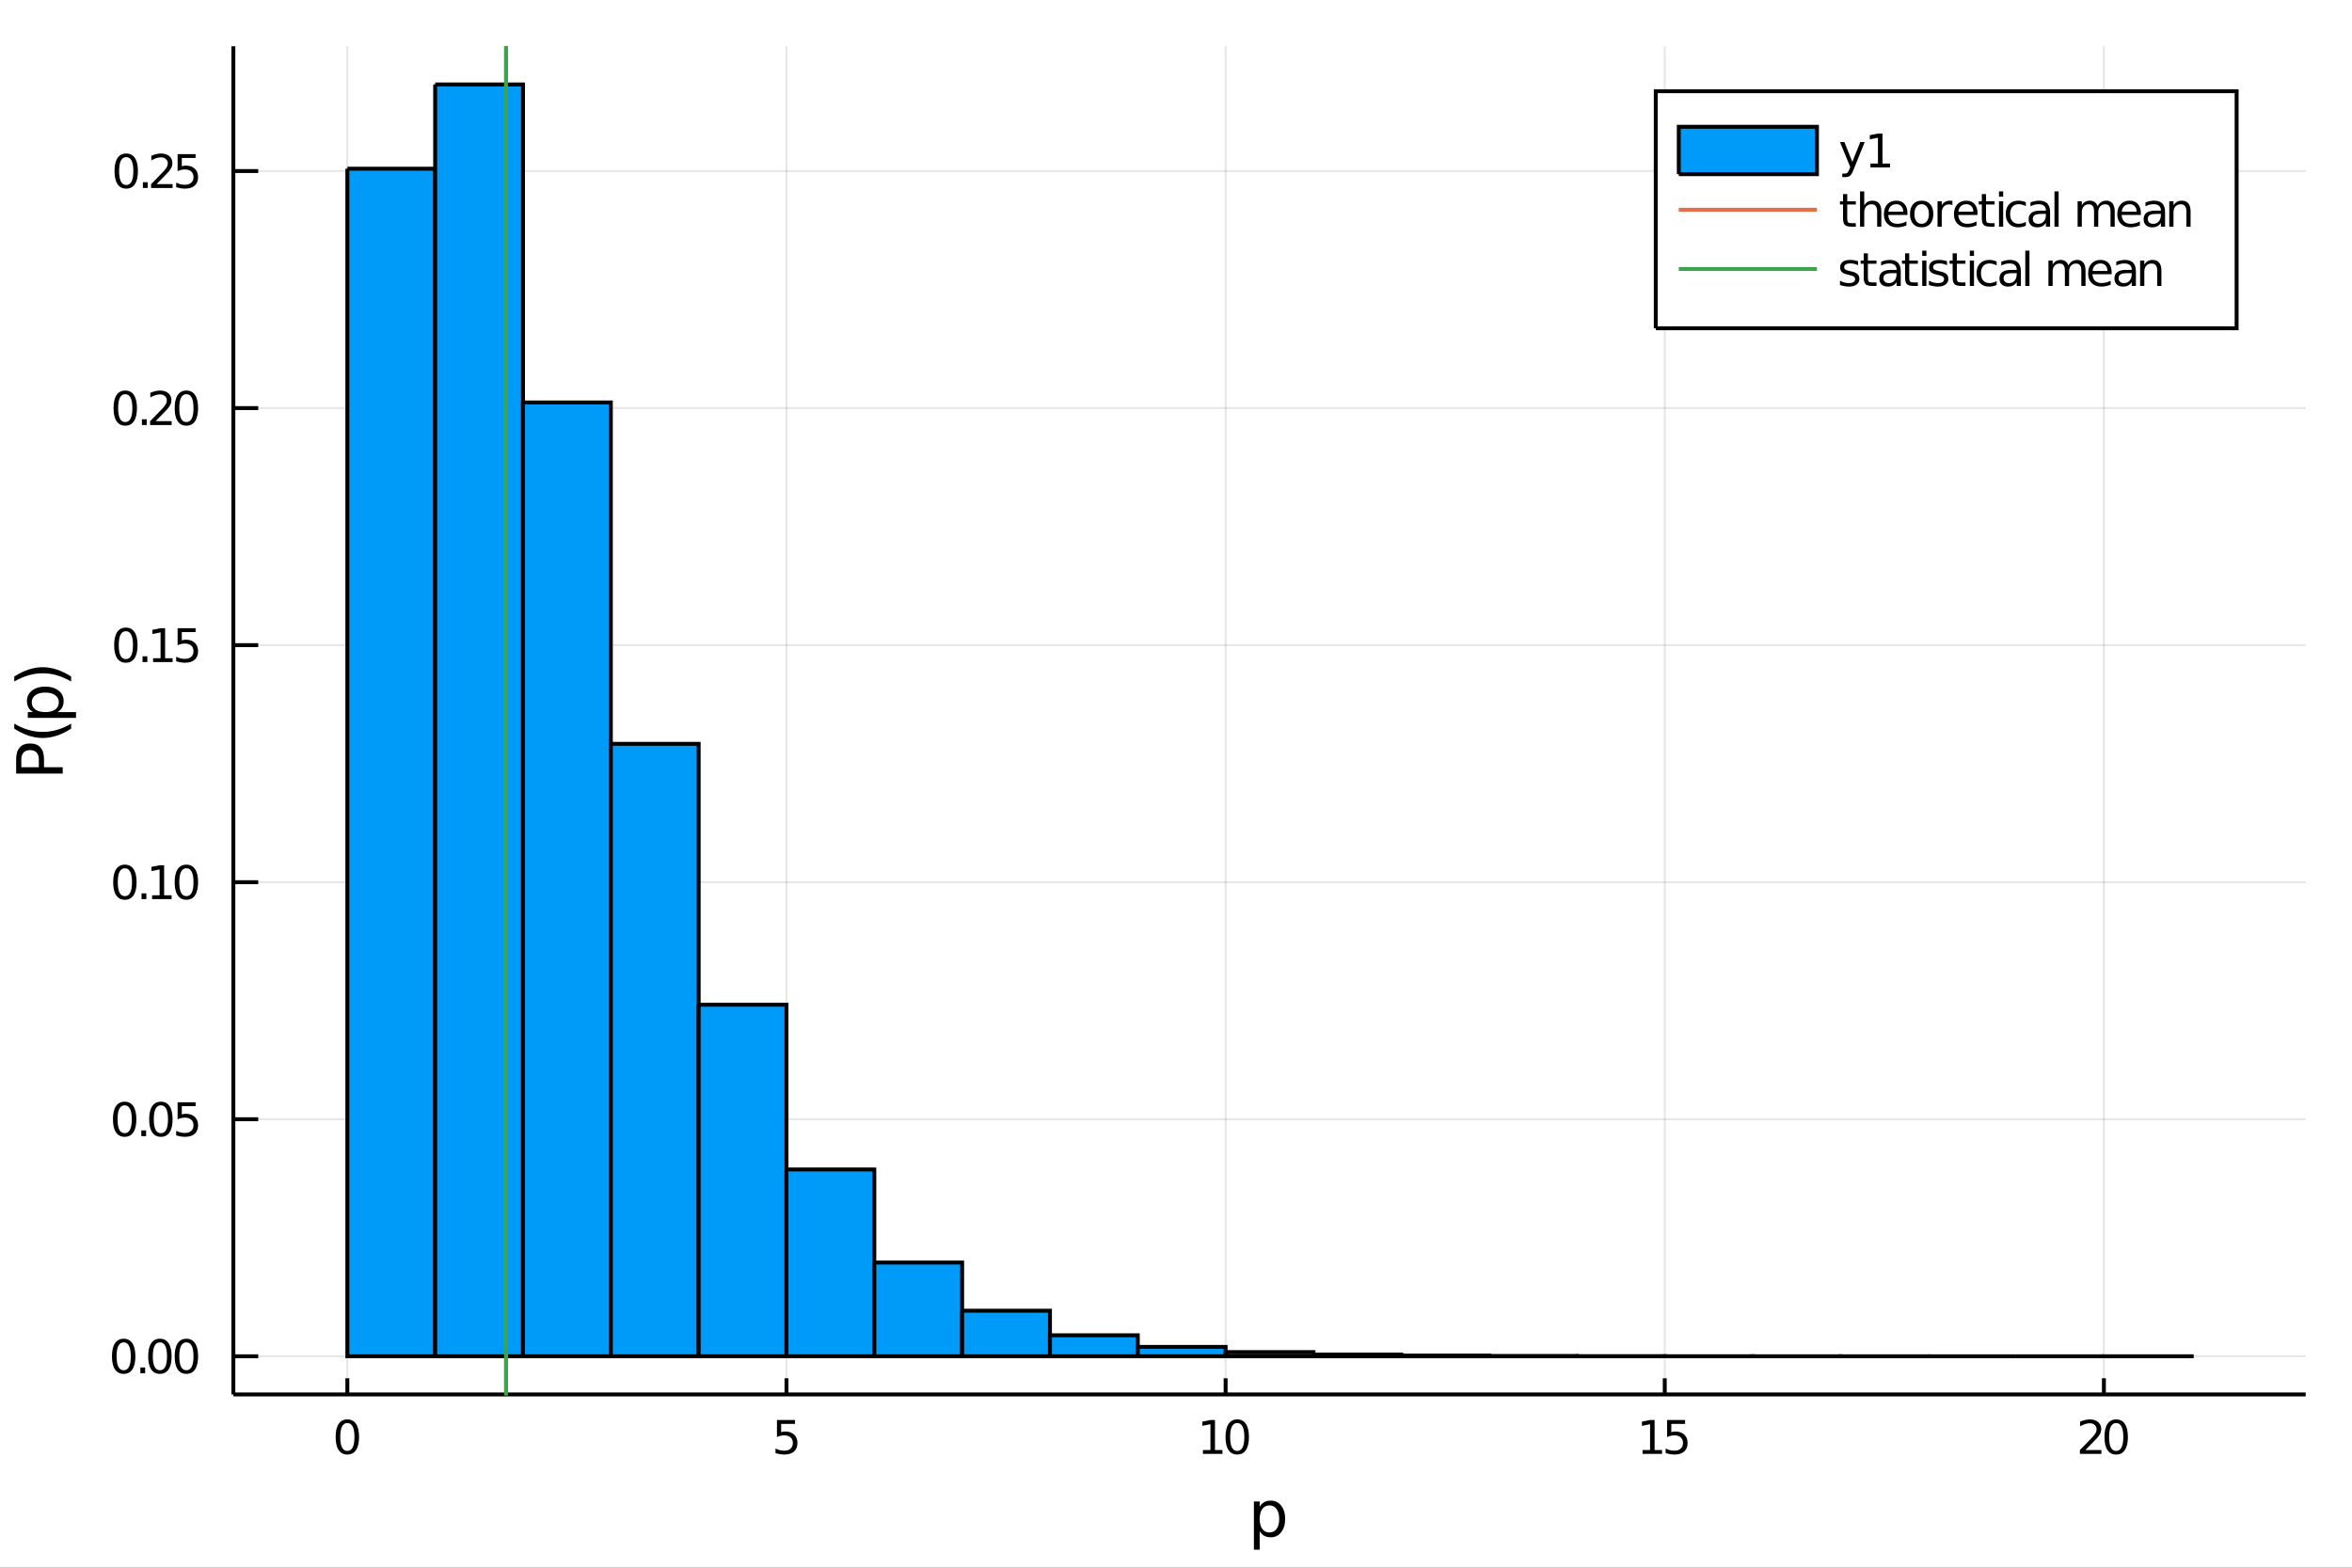 <?xml version="1.0" encoding="utf-8"?>
<svg xmlns="http://www.w3.org/2000/svg" xmlns:xlink="http://www.w3.org/1999/xlink" width="600" height="400" viewBox="0 0 2400 1600">
<rect x="0" y="0" width="2400" height="1600" fill="#333333" stroke="none"/>
<defs>
  <clipPath id="clip370">
    <rect x="0" y="0" width="2400" height="1600"/>
  </clipPath>
</defs>
<path clip-path="url(#clip370)" d="
M0 1600 L2400 1600 L2400 0 L0 0  Z
  " fill="#ffffff" fill-rule="evenodd" fill-opacity="1"/>
<defs>
  <clipPath id="clip371">
    <rect x="480" y="0" width="1681" height="1600"/>
  </clipPath>
</defs>
<path clip-path="url(#clip370)" d="
M238.13 1423.18 L2352.76 1423.18 L2352.76 47.244 L238.13 47.244  Z
  " fill="#ffffff" fill-rule="evenodd" fill-opacity="1"/>
<defs>
  <clipPath id="clip372">
    <rect x="238" y="47" width="2116" height="1377"/>
  </clipPath>
</defs>
<polyline clip-path="url(#clip372)" style="stroke:#000000; stroke-width:2; stroke-opacity:0.1; fill:none" points="
  354.438,1423.18 354.438,47.244 
  "/>
<polyline clip-path="url(#clip372)" style="stroke:#000000; stroke-width:2; stroke-opacity:0.1; fill:none" points="
  802.536,1423.18 802.536,47.244 
  "/>
<polyline clip-path="url(#clip372)" style="stroke:#000000; stroke-width:2; stroke-opacity:0.1; fill:none" points="
  1250.63,1423.18 1250.63,47.244 
  "/>
<polyline clip-path="url(#clip372)" style="stroke:#000000; stroke-width:2; stroke-opacity:0.1; fill:none" points="
  1698.73,1423.18 1698.73,47.244 
  "/>
<polyline clip-path="url(#clip372)" style="stroke:#000000; stroke-width:2; stroke-opacity:0.1; fill:none" points="
  2146.83,1423.18 2146.83,47.244 
  "/>
<polyline clip-path="url(#clip370)" style="stroke:#000000; stroke-width:4; stroke-opacity:1; fill:none" points="
  238.13,1423.18 2352.76,1423.18 
  "/>
<polyline clip-path="url(#clip370)" style="stroke:#000000; stroke-width:4; stroke-opacity:1; fill:none" points="
  354.438,1423.18 354.438,1406.67 
  "/>
<polyline clip-path="url(#clip370)" style="stroke:#000000; stroke-width:4; stroke-opacity:1; fill:none" points="
  802.536,1423.18 802.536,1406.67 
  "/>
<polyline clip-path="url(#clip370)" style="stroke:#000000; stroke-width:4; stroke-opacity:1; fill:none" points="
  1250.63,1423.18 1250.63,1406.67 
  "/>
<polyline clip-path="url(#clip370)" style="stroke:#000000; stroke-width:4; stroke-opacity:1; fill:none" points="
  1698.73,1423.18 1698.73,1406.67 
  "/>
<polyline clip-path="url(#clip370)" style="stroke:#000000; stroke-width:4; stroke-opacity:1; fill:none" points="
  2146.83,1423.18 2146.83,1406.67 
  "/>
<path clip-path="url(#clip370)" d="M 0 0 M354.438 1452.37 Q350.827 1452.37 348.998 1455.94 Q347.193 1459.48 347.193 1466.61 Q347.193 1473.71 348.998 1477.28 Q350.827 1480.82 354.438 1480.82 Q358.072 1480.82 359.878 1477.28 Q361.707 1473.71 361.707 1466.61 Q361.707 1459.48 359.878 1455.94 Q358.072 1452.37 354.438 1452.37 M354.438 1448.67 Q360.248 1448.67 363.304 1453.27 Q366.383 1457.86 366.383 1466.61 Q366.383 1475.33 363.304 1479.94 Q360.248 1484.52 354.438 1484.52 Q348.628 1484.52 345.549 1479.94 Q342.494 1475.33 342.494 1466.61 Q342.494 1457.86 345.549 1453.27 Q348.628 1448.67 354.438 1448.67 Z" fill="#000000" fill-rule="evenodd" fill-opacity="1" /><path clip-path="url(#clip370)" d="M 0 0 M792.814 1449.29 L811.17 1449.29 L811.17 1453.23 L797.096 1453.23 L797.096 1461.7 Q798.114 1461.35 799.133 1461.19 Q800.151 1461 801.17 1461 Q806.957 1461 810.337 1464.18 Q813.716 1467.35 813.716 1472.76 Q813.716 1478.34 810.244 1481.44 Q806.772 1484.52 800.452 1484.52 Q798.277 1484.52 796.008 1484.15 Q793.763 1483.78 791.355 1483.04 L791.355 1478.34 Q793.439 1479.48 795.661 1480.03 Q797.883 1480.59 800.36 1480.59 Q804.364 1480.59 806.702 1478.48 Q809.04 1476.38 809.04 1472.76 Q809.04 1469.15 806.702 1467.05 Q804.364 1464.94 800.36 1464.94 Q798.485 1464.94 796.61 1465.36 Q794.758 1465.77 792.814 1466.65 L792.814 1449.29 Z" fill="#000000" fill-rule="evenodd" fill-opacity="1" /><path clip-path="url(#clip370)" d="M 0 0 M1227.51 1479.92 L1235.15 1479.92 L1235.15 1453.55 L1226.84 1455.22 L1226.84 1450.96 L1235.1 1449.29 L1239.78 1449.29 L1239.78 1479.92 L1247.42 1479.92 L1247.42 1483.85 L1227.51 1483.85 L1227.51 1479.92 Z" fill="#000000" fill-rule="evenodd" fill-opacity="1" /><path clip-path="url(#clip370)" d="M 0 0 M1262.49 1452.37 Q1258.87 1452.37 1257.05 1455.94 Q1255.24 1459.48 1255.24 1466.61 Q1255.24 1473.71 1257.05 1477.28 Q1258.87 1480.82 1262.49 1480.82 Q1266.12 1480.82 1267.92 1477.28 Q1269.75 1473.71 1269.75 1466.61 Q1269.75 1459.48 1267.92 1455.94 Q1266.12 1452.37 1262.49 1452.37 M1262.49 1448.67 Q1268.3 1448.67 1271.35 1453.27 Q1274.43 1457.86 1274.43 1466.61 Q1274.43 1475.33 1271.35 1479.94 Q1268.3 1484.52 1262.49 1484.52 Q1256.67 1484.52 1253.6 1479.94 Q1250.54 1475.33 1250.54 1466.61 Q1250.54 1457.86 1253.6 1453.27 Q1256.67 1448.67 1262.49 1448.67 Z" fill="#000000" fill-rule="evenodd" fill-opacity="1" /><path clip-path="url(#clip370)" d="M 0 0 M1676.1 1479.92 L1683.74 1479.92 L1683.74 1453.55 L1675.43 1455.22 L1675.43 1450.96 L1683.7 1449.29 L1688.37 1449.29 L1688.37 1479.92 L1696.01 1479.92 L1696.01 1483.85 L1676.1 1483.85 L1676.1 1479.92 Z" fill="#000000" fill-rule="evenodd" fill-opacity="1" /><path clip-path="url(#clip370)" d="M 0 0 M1701.13 1449.29 L1719.48 1449.29 L1719.48 1453.23 L1705.41 1453.23 L1705.41 1461.7 Q1706.43 1461.35 1707.45 1461.19 Q1708.46 1461 1709.48 1461 Q1715.27 1461 1718.65 1464.18 Q1722.03 1467.35 1722.03 1472.76 Q1722.03 1478.34 1718.56 1481.44 Q1715.08 1484.52 1708.77 1484.52 Q1706.59 1484.52 1704.32 1484.15 Q1702.08 1483.78 1699.67 1483.04 L1699.67 1478.34 Q1701.75 1479.48 1703.97 1480.03 Q1706.2 1480.59 1708.67 1480.59 Q1712.68 1480.59 1715.02 1478.48 Q1717.35 1476.38 1717.35 1472.76 Q1717.35 1469.15 1715.02 1467.05 Q1712.68 1464.94 1708.67 1464.94 Q1706.8 1464.94 1704.92 1465.36 Q1703.07 1465.77 1701.13 1466.65 L1701.13 1449.29 Z" fill="#000000" fill-rule="evenodd" fill-opacity="1" /><path clip-path="url(#clip370)" d="M 0 0 M2127.97 1479.92 L2144.29 1479.92 L2144.29 1483.85 L2122.35 1483.85 L2122.35 1479.92 Q2125.01 1477.16 2129.59 1472.53 Q2134.2 1467.88 2135.38 1466.54 Q2137.63 1464.01 2138.51 1462.28 Q2139.41 1460.52 2139.41 1458.83 Q2139.41 1456.07 2137.46 1454.34 Q2135.54 1452.6 2132.44 1452.6 Q2130.24 1452.6 2127.79 1453.37 Q2125.36 1454.13 2122.58 1455.68 L2122.58 1450.96 Q2125.4 1449.82 2127.86 1449.25 Q2130.31 1448.67 2132.35 1448.67 Q2137.72 1448.67 2140.91 1451.35 Q2144.11 1454.04 2144.11 1458.53 Q2144.11 1460.66 2143.3 1462.58 Q2142.51 1464.48 2140.4 1467.07 Q2139.83 1467.74 2136.72 1470.96 Q2133.62 1474.15 2127.97 1479.92 Z" fill="#000000" fill-rule="evenodd" fill-opacity="1" /><path clip-path="url(#clip370)" d="M 0 0 M2159.36 1452.37 Q2155.75 1452.37 2153.92 1455.94 Q2152.12 1459.48 2152.12 1466.61 Q2152.12 1473.71 2153.92 1477.28 Q2155.75 1480.82 2159.36 1480.82 Q2163 1480.82 2164.8 1477.28 Q2166.63 1473.71 2166.63 1466.61 Q2166.63 1459.48 2164.8 1455.94 Q2163 1452.37 2159.36 1452.37 M2159.36 1448.67 Q2165.17 1448.67 2168.23 1453.27 Q2171.31 1457.86 2171.31 1466.61 Q2171.31 1475.33 2168.23 1479.94 Q2165.17 1484.52 2159.36 1484.52 Q2153.55 1484.52 2150.47 1479.94 Q2147.42 1475.33 2147.42 1466.61 Q2147.42 1457.86 2150.47 1453.27 Q2153.55 1448.67 2159.36 1448.67 Z" fill="#000000" fill-rule="evenodd" fill-opacity="1" /><path clip-path="url(#clip370)" d="M 0 0 M1285.39 1562.7 L1285.39 1581.6 L1279.5 1581.6 L1279.5 1532.4 L1285.39 1532.4 L1285.39 1537.81 Q1287.23 1534.62 1290.03 1533.1 Q1292.86 1531.54 1296.78 1531.54 Q1303.27 1531.54 1307.32 1536.69 Q1311.39 1541.85 1311.39 1550.25 Q1311.39 1558.65 1307.32 1563.81 Q1303.27 1568.97 1296.78 1568.97 Q1292.86 1568.97 1290.03 1567.44 Q1287.23 1565.88 1285.39 1562.7 M1305.31 1550.25 Q1305.31 1543.79 1302.64 1540.13 Q1299.99 1536.44 1295.35 1536.44 Q1290.7 1536.44 1288.03 1540.13 Q1285.39 1543.79 1285.39 1550.25 Q1285.39 1556.71 1288.03 1560.4 Q1290.7 1564.07 1295.35 1564.07 Q1299.99 1564.07 1302.64 1560.4 Q1305.31 1556.71 1305.31 1550.25 Z" fill="#000000" fill-rule="evenodd" fill-opacity="1" /><polyline clip-path="url(#clip372)" style="stroke:#000000; stroke-width:2; stroke-opacity:0.1; fill:none" points="
  238.13,1384.24 2352.76,1384.24 
  "/>
<polyline clip-path="url(#clip372)" style="stroke:#000000; stroke-width:2; stroke-opacity:0.1; fill:none" points="
  238.13,1142.3 2352.76,1142.3 
  "/>
<polyline clip-path="url(#clip372)" style="stroke:#000000; stroke-width:2; stroke-opacity:0.1; fill:none" points="
  238.13,900.371 2352.76,900.371 
  "/>
<polyline clip-path="url(#clip372)" style="stroke:#000000; stroke-width:2; stroke-opacity:0.1; fill:none" points="
  238.13,658.437 2352.76,658.437 
  "/>
<polyline clip-path="url(#clip372)" style="stroke:#000000; stroke-width:2; stroke-opacity:0.1; fill:none" points="
  238.13,416.503 2352.76,416.503 
  "/>
<polyline clip-path="url(#clip372)" style="stroke:#000000; stroke-width:2; stroke-opacity:0.1; fill:none" points="
  238.13,174.569 2352.76,174.569 
  "/>
<polyline clip-path="url(#clip370)" style="stroke:#000000; stroke-width:4; stroke-opacity:1; fill:none" points="
  238.13,1423.18 238.13,47.244 
  "/>
<polyline clip-path="url(#clip370)" style="stroke:#000000; stroke-width:4; stroke-opacity:1; fill:none" points="
  238.13,1384.24 263.506,1384.24 
  "/>
<polyline clip-path="url(#clip370)" style="stroke:#000000; stroke-width:4; stroke-opacity:1; fill:none" points="
  238.13,1142.3 263.506,1142.3 
  "/>
<polyline clip-path="url(#clip370)" style="stroke:#000000; stroke-width:4; stroke-opacity:1; fill:none" points="
  238.13,900.371 263.506,900.371 
  "/>
<polyline clip-path="url(#clip370)" style="stroke:#000000; stroke-width:4; stroke-opacity:1; fill:none" points="
  238.13,658.437 263.506,658.437 
  "/>
<polyline clip-path="url(#clip370)" style="stroke:#000000; stroke-width:4; stroke-opacity:1; fill:none" points="
  238.13,416.503 263.506,416.503 
  "/>
<polyline clip-path="url(#clip370)" style="stroke:#000000; stroke-width:4; stroke-opacity:1; fill:none" points="
  238.13,174.569 263.506,174.569 
  "/>
<path clip-path="url(#clip370)" d="M 0 0 M126.205 1370.04 Q122.593 1370.04 120.765 1373.6 Q118.959 1377.14 118.959 1384.27 Q118.959 1391.38 120.765 1394.94 Q122.593 1398.49 126.205 1398.49 Q129.839 1398.49 131.644 1394.94 Q133.473 1391.38 133.473 1384.27 Q133.473 1377.14 131.644 1373.6 Q129.839 1370.04 126.205 1370.04 M126.205 1366.33 Q132.015 1366.33 135.07 1370.94 Q138.149 1375.52 138.149 1384.27 Q138.149 1393 135.07 1397.61 Q132.015 1402.19 126.205 1402.19 Q120.394 1402.19 117.316 1397.61 Q114.26 1393 114.26 1384.27 Q114.26 1375.52 117.316 1370.94 Q120.394 1366.33 126.205 1366.33 Z" fill="#000000" fill-rule="evenodd" fill-opacity="1" /><path clip-path="url(#clip370)" d="M 0 0 M143.218 1395.64 L148.103 1395.64 L148.103 1401.52 L143.218 1401.52 L143.218 1395.64 Z" fill="#000000" fill-rule="evenodd" fill-opacity="1" /><path clip-path="url(#clip370)" d="M 0 0 M163.172 1370.04 Q159.561 1370.04 157.732 1373.6 Q155.927 1377.14 155.927 1384.27 Q155.927 1391.38 157.732 1394.94 Q159.561 1398.49 163.172 1398.49 Q166.806 1398.49 168.612 1394.94 Q170.44 1391.38 170.44 1384.27 Q170.44 1377.14 168.612 1373.6 Q166.806 1370.04 163.172 1370.04 M163.172 1366.33 Q168.982 1366.33 172.038 1370.94 Q175.116 1375.52 175.116 1384.27 Q175.116 1393 172.038 1397.61 Q168.982 1402.19 163.172 1402.19 Q157.362 1402.19 154.283 1397.61 Q151.228 1393 151.228 1384.27 Q151.228 1375.52 154.283 1370.94 Q157.362 1366.33 163.172 1366.33 Z" fill="#000000" fill-rule="evenodd" fill-opacity="1" /><path clip-path="url(#clip370)" d="M 0 0 M190.186 1370.04 Q186.575 1370.04 184.746 1373.6 Q182.94 1377.14 182.94 1384.27 Q182.94 1391.38 184.746 1394.94 Q186.575 1398.49 190.186 1398.49 Q193.82 1398.49 195.625 1394.94 Q197.454 1391.38 197.454 1384.27 Q197.454 1377.14 195.625 1373.6 Q193.82 1370.04 190.186 1370.04 M190.186 1366.33 Q195.996 1366.33 199.051 1370.94 Q202.13 1375.52 202.13 1384.27 Q202.13 1393 199.051 1397.61 Q195.996 1402.19 190.186 1402.19 Q184.376 1402.19 181.297 1397.61 Q178.241 1393 178.241 1384.27 Q178.241 1375.52 181.297 1370.94 Q184.376 1366.33 190.186 1366.33 Z" fill="#000000" fill-rule="evenodd" fill-opacity="1" /><path clip-path="url(#clip370)" d="M 0 0 M127.2 1128.1 Q123.589 1128.1 121.76 1131.67 Q119.955 1135.21 119.955 1142.34 Q119.955 1149.45 121.76 1153.01 Q123.589 1156.55 127.2 1156.55 Q130.834 1156.55 132.64 1153.01 Q134.468 1149.45 134.468 1142.34 Q134.468 1135.21 132.64 1131.67 Q130.834 1128.1 127.2 1128.1 M127.2 1124.4 Q133.01 1124.4 136.066 1129.01 Q139.144 1133.59 139.144 1142.34 Q139.144 1151.07 136.066 1155.67 Q133.01 1160.26 127.2 1160.26 Q121.39 1160.26 118.311 1155.67 Q115.256 1151.07 115.256 1142.34 Q115.256 1133.59 118.311 1129.01 Q121.39 1124.4 127.2 1124.4 Z" fill="#000000" fill-rule="evenodd" fill-opacity="1" /><path clip-path="url(#clip370)" d="M 0 0 M144.214 1153.7 L149.098 1153.7 L149.098 1159.58 L144.214 1159.58 L144.214 1153.7 Z" fill="#000000" fill-rule="evenodd" fill-opacity="1" /><path clip-path="url(#clip370)" d="M 0 0 M164.167 1128.1 Q160.556 1128.1 158.728 1131.67 Q156.922 1135.21 156.922 1142.34 Q156.922 1149.45 158.728 1153.01 Q160.556 1156.55 164.167 1156.55 Q167.802 1156.55 169.607 1153.01 Q171.436 1149.45 171.436 1142.34 Q171.436 1135.21 169.607 1131.67 Q167.802 1128.1 164.167 1128.1 M164.167 1124.4 Q169.977 1124.4 173.033 1129.01 Q176.112 1133.59 176.112 1142.34 Q176.112 1151.07 173.033 1155.67 Q169.977 1160.26 164.167 1160.26 Q158.357 1160.26 155.278 1155.67 Q152.223 1151.07 152.223 1142.34 Q152.223 1133.59 155.278 1129.01 Q158.357 1124.4 164.167 1124.4 Z" fill="#000000" fill-rule="evenodd" fill-opacity="1" /><path clip-path="url(#clip370)" d="M 0 0 M181.227 1125.02 L199.584 1125.02 L199.584 1128.96 L185.51 1128.96 L185.51 1137.43 Q186.528 1137.08 187.547 1136.92 Q188.565 1136.74 189.584 1136.74 Q195.371 1136.74 198.75 1139.91 Q202.13 1143.08 202.13 1148.5 Q202.13 1154.08 198.658 1157.18 Q195.186 1160.26 188.866 1160.26 Q186.69 1160.26 184.422 1159.89 Q182.176 1159.51 179.769 1158.77 L179.769 1154.08 Q181.852 1155.21 184.075 1155.76 Q186.297 1156.32 188.774 1156.32 Q192.778 1156.32 195.116 1154.21 Q197.454 1152.11 197.454 1148.5 Q197.454 1144.89 195.116 1142.78 Q192.778 1140.67 188.774 1140.67 Q186.899 1140.67 185.024 1141.09 Q183.172 1141.51 181.227 1142.39 L181.227 1125.02 Z" fill="#000000" fill-rule="evenodd" fill-opacity="1" /><path clip-path="url(#clip370)" d="M 0 0 M127.431 886.169 Q123.82 886.169 121.992 889.734 Q120.186 893.276 120.186 900.405 Q120.186 907.512 121.992 911.077 Q123.82 914.618 127.431 914.618 Q131.066 914.618 132.871 911.077 Q134.7 907.512 134.7 900.405 Q134.7 893.276 132.871 889.734 Q131.066 886.169 127.431 886.169 M127.431 882.466 Q133.242 882.466 136.297 887.072 Q139.376 891.655 139.376 900.405 Q139.376 909.132 136.297 913.739 Q133.242 918.322 127.431 918.322 Q121.621 918.322 118.543 913.739 Q115.487 909.132 115.487 900.405 Q115.487 891.655 118.543 887.072 Q121.621 882.466 127.431 882.466 Z" fill="#000000" fill-rule="evenodd" fill-opacity="1" /><path clip-path="url(#clip370)" d="M 0 0 M144.445 911.771 L149.329 911.771 L149.329 917.651 L144.445 917.651 L144.445 911.771 Z" fill="#000000" fill-rule="evenodd" fill-opacity="1" /><path clip-path="url(#clip370)" d="M 0 0 M155.209 913.715 L162.848 913.715 L162.848 887.35 L154.538 889.016 L154.538 884.757 L162.802 883.091 L167.477 883.091 L167.477 913.715 L175.116 913.715 L175.116 917.651 L155.209 917.651 L155.209 913.715 Z" fill="#000000" fill-rule="evenodd" fill-opacity="1" /><path clip-path="url(#clip370)" d="M 0 0 M190.186 886.169 Q186.575 886.169 184.746 889.734 Q182.94 893.276 182.94 900.405 Q182.94 907.512 184.746 911.077 Q186.575 914.618 190.186 914.618 Q193.82 914.618 195.625 911.077 Q197.454 907.512 197.454 900.405 Q197.454 893.276 195.625 889.734 Q193.82 886.169 190.186 886.169 M190.186 882.466 Q195.996 882.466 199.051 887.072 Q202.13 891.655 202.13 900.405 Q202.13 909.132 199.051 913.739 Q195.996 918.322 190.186 918.322 Q184.376 918.322 181.297 913.739 Q178.241 909.132 178.241 900.405 Q178.241 891.655 181.297 887.072 Q184.376 882.466 190.186 882.466 Z" fill="#000000" fill-rule="evenodd" fill-opacity="1" /><path clip-path="url(#clip370)" d="M 0 0 M128.427 644.235 Q124.816 644.235 122.987 647.8 Q121.181 651.342 121.181 658.471 Q121.181 665.578 122.987 669.143 Q124.816 672.684 128.427 672.684 Q132.061 672.684 133.867 669.143 Q135.695 665.578 135.695 658.471 Q135.695 651.342 133.867 647.8 Q132.061 644.235 128.427 644.235 M128.427 640.532 Q134.237 640.532 137.292 645.138 Q140.371 649.722 140.371 658.471 Q140.371 667.198 137.292 671.805 Q134.237 676.388 128.427 676.388 Q122.617 676.388 119.538 671.805 Q116.482 667.198 116.482 658.471 Q116.482 649.722 119.538 645.138 Q122.617 640.532 128.427 640.532 Z" fill="#000000" fill-rule="evenodd" fill-opacity="1" /><path clip-path="url(#clip370)" d="M 0 0 M145.441 669.837 L150.325 669.837 L150.325 675.717 L145.441 675.717 L145.441 669.837 Z" fill="#000000" fill-rule="evenodd" fill-opacity="1" /><path clip-path="url(#clip370)" d="M 0 0 M156.204 671.782 L163.843 671.782 L163.843 645.416 L155.533 647.083 L155.533 642.823 L163.797 641.157 L168.473 641.157 L168.473 671.782 L176.112 671.782 L176.112 675.717 L156.204 675.717 L156.204 671.782 Z" fill="#000000" fill-rule="evenodd" fill-opacity="1" /><path clip-path="url(#clip370)" d="M 0 0 M181.227 641.157 L199.584 641.157 L199.584 645.092 L185.51 645.092 L185.51 653.564 Q186.528 653.217 187.547 653.055 Q188.565 652.87 189.584 652.87 Q195.371 652.87 198.75 656.041 Q202.13 659.212 202.13 664.629 Q202.13 670.208 198.658 673.309 Q195.186 676.388 188.866 676.388 Q186.69 676.388 184.422 676.018 Q182.176 675.647 179.769 674.907 L179.769 670.208 Q181.852 671.342 184.075 671.897 Q186.297 672.453 188.774 672.453 Q192.778 672.453 195.116 670.346 Q197.454 668.24 197.454 664.629 Q197.454 661.018 195.116 658.911 Q192.778 656.805 188.774 656.805 Q186.899 656.805 185.024 657.221 Q183.172 657.638 181.227 658.518 L181.227 641.157 Z" fill="#000000" fill-rule="evenodd" fill-opacity="1" /><path clip-path="url(#clip370)" d="M 0 0 M127.802 402.302 Q124.191 402.302 122.362 405.866 Q120.556 409.408 120.556 416.538 Q120.556 423.644 122.362 427.209 Q124.191 430.751 127.802 430.751 Q131.436 430.751 133.242 427.209 Q135.07 423.644 135.07 416.538 Q135.07 409.408 133.242 405.866 Q131.436 402.302 127.802 402.302 M127.802 398.598 Q133.612 398.598 136.667 403.204 Q139.746 407.788 139.746 416.538 Q139.746 425.264 136.667 429.871 Q133.612 434.454 127.802 434.454 Q121.992 434.454 118.913 429.871 Q115.857 425.264 115.857 416.538 Q115.857 407.788 118.913 403.204 Q121.992 398.598 127.802 398.598 Z" fill="#000000" fill-rule="evenodd" fill-opacity="1" /><path clip-path="url(#clip370)" d="M 0 0 M144.816 427.903 L149.7 427.903 L149.7 433.783 L144.816 433.783 L144.816 427.903 Z" fill="#000000" fill-rule="evenodd" fill-opacity="1" /><path clip-path="url(#clip370)" d="M 0 0 M158.797 429.848 L175.116 429.848 L175.116 433.783 L153.172 433.783 L153.172 429.848 Q155.834 427.093 160.417 422.464 Q165.024 417.811 166.204 416.468 Q168.45 413.945 169.329 412.209 Q170.232 410.45 170.232 408.76 Q170.232 406.005 168.288 404.269 Q166.366 402.533 163.265 402.533 Q161.065 402.533 158.612 403.297 Q156.181 404.061 153.403 405.612 L153.403 400.89 Q156.228 399.755 158.681 399.177 Q161.135 398.598 163.172 398.598 Q168.542 398.598 171.737 401.283 Q174.931 403.968 174.931 408.459 Q174.931 410.589 174.121 412.51 Q173.334 414.408 171.227 417.001 Q170.649 417.672 167.547 420.889 Q164.445 424.084 158.797 429.848 Z" fill="#000000" fill-rule="evenodd" fill-opacity="1" /><path clip-path="url(#clip370)" d="M 0 0 M190.186 402.302 Q186.575 402.302 184.746 405.866 Q182.94 409.408 182.94 416.538 Q182.94 423.644 184.746 427.209 Q186.575 430.751 190.186 430.751 Q193.82 430.751 195.625 427.209 Q197.454 423.644 197.454 416.538 Q197.454 409.408 195.625 405.866 Q193.82 402.302 190.186 402.302 M190.186 398.598 Q195.996 398.598 199.051 403.204 Q202.13 407.788 202.13 416.538 Q202.13 425.264 199.051 429.871 Q195.996 434.454 190.186 434.454 Q184.376 434.454 181.297 429.871 Q178.241 425.264 178.241 416.538 Q178.241 407.788 181.297 403.204 Q184.376 398.598 190.186 398.598 Z" fill="#000000" fill-rule="evenodd" fill-opacity="1" /><path clip-path="url(#clip370)" d="M 0 0 M128.797 160.368 Q125.186 160.368 123.357 163.933 Q121.552 167.474 121.552 174.604 Q121.552 181.71 123.357 185.275 Q125.186 188.817 128.797 188.817 Q132.431 188.817 134.237 185.275 Q136.066 181.71 136.066 174.604 Q136.066 167.474 134.237 163.933 Q132.431 160.368 128.797 160.368 M128.797 156.664 Q134.607 156.664 137.663 161.271 Q140.741 165.854 140.741 174.604 Q140.741 183.331 137.663 187.937 Q134.607 192.52 128.797 192.52 Q122.987 192.52 119.908 187.937 Q116.853 183.331 116.853 174.604 Q116.853 165.854 119.908 161.271 Q122.987 156.664 128.797 156.664 Z" fill="#000000" fill-rule="evenodd" fill-opacity="1" /><path clip-path="url(#clip370)" d="M 0 0 M145.811 185.969 L150.695 185.969 L150.695 191.849 L145.811 191.849 L145.811 185.969 Z" fill="#000000" fill-rule="evenodd" fill-opacity="1" /><path clip-path="url(#clip370)" d="M 0 0 M159.792 187.914 L176.112 187.914 L176.112 191.849 L154.167 191.849 L154.167 187.914 Q156.829 185.159 161.413 180.53 Q166.019 175.877 167.2 174.534 Q169.445 172.011 170.325 170.275 Q171.227 168.516 171.227 166.826 Q171.227 164.071 169.283 162.335 Q167.362 160.599 164.26 160.599 Q162.061 160.599 159.607 161.363 Q157.177 162.127 154.399 163.678 L154.399 158.956 Q157.223 157.821 159.677 157.243 Q162.13 156.664 164.167 156.664 Q169.538 156.664 172.732 159.349 Q175.926 162.034 175.926 166.525 Q175.926 168.655 175.116 170.576 Q174.329 172.474 172.223 175.067 Q171.644 175.738 168.542 178.956 Q165.44 182.15 159.792 187.914 Z" fill="#000000" fill-rule="evenodd" fill-opacity="1" /><path clip-path="url(#clip370)" d="M 0 0 M181.227 157.289 L199.584 157.289 L199.584 161.224 L185.51 161.224 L185.51 169.696 Q186.528 169.349 187.547 169.187 Q188.565 169.002 189.584 169.002 Q195.371 169.002 198.75 172.173 Q202.13 175.345 202.13 180.761 Q202.13 186.34 198.658 189.442 Q195.186 192.52 188.866 192.52 Q186.69 192.52 184.422 192.15 Q182.176 191.78 179.769 191.039 L179.769 186.34 Q181.852 187.474 184.075 188.03 Q186.297 188.585 188.774 188.585 Q192.778 188.585 195.116 186.479 Q197.454 184.372 197.454 180.761 Q197.454 177.15 195.116 175.044 Q192.778 172.937 188.774 172.937 Q186.899 172.937 185.024 173.354 Q183.172 173.77 181.227 174.65 L181.227 157.289 Z" fill="#000000" fill-rule="evenodd" fill-opacity="1" /><path clip-path="url(#clip370)" d="M 0 0 M21.768 783.05 L39.623 783.05 L39.623 774.966 Q39.623 770.478 37.3 768.027 Q34.977 765.576 30.68 765.576 Q26.415 765.576 24.091 768.027 Q21.768 770.478 21.768 774.966 L21.768 783.05 M16.484 789.48 L16.484 774.966 Q16.484 766.977 20.113 762.903 Q23.709 758.797 30.68 758.797 Q37.714 758.797 41.31 762.903 Q44.907 766.977 44.907 774.966 L44.907 783.05 L64.004 783.05 L64.004 789.48 L16.484 789.48 Z" fill="#000000" fill-rule="evenodd" fill-opacity="1" /><path clip-path="url(#clip370)" d="M 0 0 M14.543 738.586 Q21.863 742.851 29.025 744.92 Q36.186 746.989 43.538 746.989 Q50.891 746.989 58.116 744.92 Q65.309 742.819 72.598 738.586 L72.598 743.678 Q65.118 748.453 57.893 750.84 Q50.668 753.195 43.538 753.195 Q36.441 753.195 29.247 750.84 Q22.054 748.484 14.543 743.678 L14.543 738.586 Z" fill="#000000" fill-rule="evenodd" fill-opacity="1" /><path clip-path="url(#clip370)" d="M 0 0 M58.657 726.777 L77.563 726.777 L77.563 732.666 L28.356 732.666 L28.356 726.777 L33.767 726.777 Q30.584 724.931 29.056 722.13 Q27.497 719.298 27.497 715.383 Q27.497 708.89 32.653 704.848 Q37.809 700.773 46.212 700.773 Q54.615 700.773 59.771 704.848 Q64.927 708.89 64.927 715.383 Q64.927 719.298 63.399 722.13 Q61.84 724.931 58.657 726.777 M46.212 706.853 Q39.751 706.853 36.09 709.526 Q32.398 712.168 32.398 716.815 Q32.398 721.462 36.09 724.136 Q39.751 726.777 46.212 726.777 Q52.673 726.777 56.365 724.136 Q60.026 721.462 60.026 716.815 Q60.026 712.168 56.365 709.526 Q52.673 706.853 46.212 706.853 Z" fill="#000000" fill-rule="evenodd" fill-opacity="1" /><path clip-path="url(#clip370)" d="M 0 0 M14.543 695.554 L14.543 690.461 Q22.054 685.687 29.247 683.331 Q36.441 680.944 43.538 680.944 Q50.668 680.944 57.893 683.331 Q65.118 685.687 72.598 690.461 L72.598 695.554 Q65.309 691.32 58.116 689.252 Q50.891 687.151 43.538 687.151 Q36.186 687.151 29.025 689.252 Q21.863 691.32 14.543 695.554 Z" fill="#000000" fill-rule="evenodd" fill-opacity="1" /><path clip-path="url(#clip372)" d="
M354.438 172.183 L354.438 1384.24 L444.058 1384.24 L444.058 172.183 L354.438 172.183 L354.438 172.183  Z
  " fill="#009af9" fill-rule="evenodd" fill-opacity="1"/>
<polyline clip-path="url(#clip372)" style="stroke:#000000; stroke-width:4; stroke-opacity:1; fill:none" points="
  354.438,172.183 354.438,1384.24 444.058,1384.24 444.058,172.183 354.438,172.183 
  "/>
<path clip-path="url(#clip372)" d="
M444.058 86.186 L444.058 1384.24 L533.677 1384.24 L533.677 86.186 L444.058 86.186 L444.058 86.186  Z
  " fill="#009af9" fill-rule="evenodd" fill-opacity="1"/>
<polyline clip-path="url(#clip372)" style="stroke:#000000; stroke-width:4; stroke-opacity:1; fill:none" points="
  444.058,86.186 444.058,1384.24 533.677,1384.24 533.677,86.186 444.058,86.186 
  "/>
<path clip-path="url(#clip372)" d="
M533.677 410.761 L533.677 1384.24 L623.297 1384.24 L623.297 410.761 L533.677 410.761 L533.677 410.761  Z
  " fill="#009af9" fill-rule="evenodd" fill-opacity="1"/>
<polyline clip-path="url(#clip372)" style="stroke:#000000; stroke-width:4; stroke-opacity:1; fill:none" points="
  533.677,410.761 533.677,1384.24 623.297,1384.24 623.297,410.761 533.677,410.761 
  "/>
<path clip-path="url(#clip372)" d="
M623.297 759.167 L623.297 1384.24 L712.916 1384.24 L712.916 759.167 L623.297 759.167 L623.297 759.167  Z
  " fill="#009af9" fill-rule="evenodd" fill-opacity="1"/>
<polyline clip-path="url(#clip372)" style="stroke:#000000; stroke-width:4; stroke-opacity:1; fill:none" points="
  623.297,759.167 623.297,1384.24 712.916,1384.24 712.916,759.167 623.297,759.167 
  "/>
<path clip-path="url(#clip372)" d="
M712.916 1025.44 L712.916 1384.24 L802.536 1384.24 L802.536 1025.44 L712.916 1025.44 L712.916 1025.44  Z
  " fill="#009af9" fill-rule="evenodd" fill-opacity="1"/>
<polyline clip-path="url(#clip372)" style="stroke:#000000; stroke-width:4; stroke-opacity:1; fill:none" points="
  712.916,1025.44 712.916,1384.24 802.536,1384.24 802.536,1025.44 712.916,1025.44 
  "/>
<path clip-path="url(#clip372)" d="
M802.536 1193.57 L802.536 1384.24 L892.155 1384.24 L892.155 1193.57 L802.536 1193.57 L802.536 1193.57  Z
  " fill="#009af9" fill-rule="evenodd" fill-opacity="1"/>
<polyline clip-path="url(#clip372)" style="stroke:#000000; stroke-width:4; stroke-opacity:1; fill:none" points="
  802.536,1193.57 802.536,1384.24 892.155,1384.24 892.155,1193.57 802.536,1193.57 
  "/>
<path clip-path="url(#clip372)" d="
M892.155 1288.56 L892.155 1384.24 L981.775 1384.24 L981.775 1288.56 L892.155 1288.56 L892.155 1288.56  Z
  " fill="#009af9" fill-rule="evenodd" fill-opacity="1"/>
<polyline clip-path="url(#clip372)" style="stroke:#000000; stroke-width:4; stroke-opacity:1; fill:none" points="
  892.155,1288.56 892.155,1384.24 981.775,1384.24 981.775,1288.56 892.155,1288.56 
  "/>
<path clip-path="url(#clip372)" d="
M981.775 1337.72 L981.775 1384.24 L1071.39 1384.24 L1071.39 1337.72 L981.775 1337.72 L981.775 1337.72  Z
  " fill="#009af9" fill-rule="evenodd" fill-opacity="1"/>
<polyline clip-path="url(#clip372)" style="stroke:#000000; stroke-width:4; stroke-opacity:1; fill:none" points="
  981.775,1337.72 981.775,1384.24 1071.39,1384.24 1071.39,1337.72 981.775,1337.72 
  "/>
<path clip-path="url(#clip372)" d="
M1071.39 1362.8 L1071.39 1384.24 L1161.01 1384.24 L1161.01 1362.8 L1071.39 1362.8 L1071.39 1362.8  Z
  " fill="#009af9" fill-rule="evenodd" fill-opacity="1"/>
<polyline clip-path="url(#clip372)" style="stroke:#000000; stroke-width:4; stroke-opacity:1; fill:none" points="
  1071.39,1362.8 1071.39,1384.24 1161.01,1384.24 1161.01,1362.8 1071.39,1362.8 
  "/>
<path clip-path="url(#clip372)" d="
M1161.01 1374.66 L1161.01 1384.24 L1250.63 1384.24 L1250.63 1374.66 L1161.01 1374.66 L1161.01 1374.66  Z
  " fill="#009af9" fill-rule="evenodd" fill-opacity="1"/>
<polyline clip-path="url(#clip372)" style="stroke:#000000; stroke-width:4; stroke-opacity:1; fill:none" points="
  1161.01,1374.66 1161.01,1384.24 1250.63,1384.24 1250.63,1374.66 1161.01,1374.66 
  "/>
<path clip-path="url(#clip372)" d="
M1250.63 1379.97 L1250.63 1384.24 L1340.25 1384.24 L1340.25 1379.97 L1250.63 1379.97 L1250.63 1379.97  Z
  " fill="#009af9" fill-rule="evenodd" fill-opacity="1"/>
<polyline clip-path="url(#clip372)" style="stroke:#000000; stroke-width:4; stroke-opacity:1; fill:none" points="
  1250.63,1379.97 1250.63,1384.24 1340.25,1384.24 1340.25,1379.97 1250.63,1379.97 
  "/>
<path clip-path="url(#clip372)" d="
M1340.25 1382.46 L1340.25 1384.24 L1429.87 1384.24 L1429.87 1382.46 L1340.25 1382.46 L1340.25 1382.46  Z
  " fill="#009af9" fill-rule="evenodd" fill-opacity="1"/>
<polyline clip-path="url(#clip372)" style="stroke:#000000; stroke-width:4; stroke-opacity:1; fill:none" points="
  1340.25,1382.46 1340.25,1384.24 1429.87,1384.24 1429.87,1382.46 1340.25,1382.46 
  "/>
<path clip-path="url(#clip372)" d="
M1429.87 1383.5 L1429.87 1384.24 L1519.49 1384.24 L1519.49 1383.5 L1429.87 1383.5 L1429.87 1383.5  Z
  " fill="#009af9" fill-rule="evenodd" fill-opacity="1"/>
<polyline clip-path="url(#clip372)" style="stroke:#000000; stroke-width:4; stroke-opacity:1; fill:none" points="
  1429.87,1383.5 1429.87,1384.24 1519.49,1384.24 1519.49,1383.5 1429.87,1383.5 
  "/>
<path clip-path="url(#clip372)" d="
M1519.49 1383.92 L1519.49 1384.24 L1609.11 1384.24 L1609.11 1383.92 L1519.49 1383.92 L1519.49 1383.92  Z
  " fill="#009af9" fill-rule="evenodd" fill-opacity="1"/>
<polyline clip-path="url(#clip372)" style="stroke:#000000; stroke-width:4; stroke-opacity:1; fill:none" points="
  1519.49,1383.92 1519.49,1384.24 1609.11,1384.24 1609.11,1383.92 1519.49,1383.92 
  "/>
<path clip-path="url(#clip372)" d="
M1609.11 1384.1 L1609.11 1384.24 L1698.73 1384.24 L1698.73 1384.1 L1609.11 1384.1 L1609.11 1384.1  Z
  " fill="#009af9" fill-rule="evenodd" fill-opacity="1"/>
<polyline clip-path="url(#clip372)" style="stroke:#000000; stroke-width:4; stroke-opacity:1; fill:none" points="
  1609.11,1384.1 1609.11,1384.24 1698.73,1384.24 1698.73,1384.1 1609.11,1384.1 
  "/>
<path clip-path="url(#clip372)" d="
M1698.73 1384.19 L1698.73 1384.24 L1788.35 1384.24 L1788.35 1384.19 L1698.73 1384.19 L1698.73 1384.19  Z
  " fill="#009af9" fill-rule="evenodd" fill-opacity="1"/>
<polyline clip-path="url(#clip372)" style="stroke:#000000; stroke-width:4; stroke-opacity:1; fill:none" points="
  1698.73,1384.19 1698.73,1384.24 1788.35,1384.24 1788.35,1384.19 1698.73,1384.19 
  "/>
<path clip-path="url(#clip372)" d="
M1788.35 1384.21 L1788.35 1384.24 L1877.97 1384.24 L1877.97 1384.21 L1788.35 1384.21 L1788.35 1384.21  Z
  " fill="#009af9" fill-rule="evenodd" fill-opacity="1"/>
<polyline clip-path="url(#clip372)" style="stroke:#000000; stroke-width:4; stroke-opacity:1; fill:none" points="
  1788.35,1384.21 1788.35,1384.24 1877.97,1384.24 1877.97,1384.21 1788.35,1384.21 
  "/>
<path clip-path="url(#clip372)" d="
M1877.97 1384.23 L1877.97 1384.24 L1967.59 1384.24 L1967.59 1384.23 L1877.97 1384.23 L1877.97 1384.23  Z
  " fill="#009af9" fill-rule="evenodd" fill-opacity="1"/>
<polyline clip-path="url(#clip372)" style="stroke:#000000; stroke-width:4; stroke-opacity:1; fill:none" points="
  1877.97,1384.23 1877.97,1384.24 1967.59,1384.24 1967.59,1384.23 1877.97,1384.23 
  "/>
<path clip-path="url(#clip372)" d="
M1967.59 1384.24 L1967.59 1384.24 L2057.21 1384.24 L2057.21 1384.24 L1967.59 1384.24 L1967.59 1384.24  Z
  " fill="#009af9" fill-rule="evenodd" fill-opacity="1"/>
<polyline clip-path="url(#clip372)" style="stroke:#000000; stroke-width:4; stroke-opacity:1; fill:none" points="
  1967.59,1384.24 1967.59,1384.24 2057.21,1384.24 1967.59,1384.24 
  "/>
<path clip-path="url(#clip372)" d="
M2057.21 1384.24 L2057.21 1384.24 L2146.83 1384.24 L2146.83 1384.24 L2057.21 1384.24 L2057.21 1384.24  Z
  " fill="#009af9" fill-rule="evenodd" fill-opacity="1"/>
<polyline clip-path="url(#clip372)" style="stroke:#000000; stroke-width:4; stroke-opacity:1; fill:none" points="
  2057.21,1384.24 2057.21,1384.24 2146.83,1384.24 2057.21,1384.24 
  "/>
<path clip-path="url(#clip372)" d="
M2146.83 1384.23 L2146.83 1384.24 L2236.45 1384.24 L2236.45 1384.23 L2146.83 1384.23 L2146.83 1384.23  Z
  " fill="#009af9" fill-rule="evenodd" fill-opacity="1"/>
<polyline clip-path="url(#clip372)" style="stroke:#000000; stroke-width:4; stroke-opacity:1; fill:none" points="
  2146.83,1384.23 2146.83,1384.24 2236.45,1384.24 2236.45,1384.23 2146.83,1384.23 
  "/>
<polyline clip-path="url(#clip372)" style="stroke:#e26f46; stroke-width:4; stroke-opacity:1; fill:none" points="
  516.41,2799.12 516.41,-1328.69 
  "/>
<polyline clip-path="url(#clip372)" style="stroke:#3da44d; stroke-width:4; stroke-opacity:1; fill:none" points="
  516.407,2799.12 516.407,-1328.69 
  "/>
<path clip-path="url(#clip370)" d="
M1689.56 335.029 L2282.27 335.029 L2282.27 93.109 L1689.56 93.109  Z
  " fill="#ffffff" fill-rule="evenodd" fill-opacity="1"/>
<polyline clip-path="url(#clip370)" style="stroke:#000000; stroke-width:4; stroke-opacity:1; fill:none" points="
  1689.56,335.029 2282.27,335.029 2282.27,93.109 1689.56,93.109 1689.56,335.029 
  "/>
<path clip-path="url(#clip370)" d="
M1713.05 177.781 L1854.03 177.781 L1854.03 129.397 L1713.05 129.397 L1713.05 177.781  Z
  " fill="#009af9" fill-rule="evenodd" fill-opacity="1"/>
<polyline clip-path="url(#clip370)" style="stroke:#000000; stroke-width:4; stroke-opacity:1; fill:none" points="
  1713.05,177.781 1854.03,177.781 1854.03,129.397 1713.05,129.397 1713.05,177.781 
  "/>
<path clip-path="url(#clip370)" d="M 0 0 M1891.37 173.276 Q1889.56 177.906 1887.85 179.318 Q1886.14 180.73 1883.26 180.73 L1879.86 180.73 L1879.86 177.165 L1882.36 177.165 Q1884.12 177.165 1885.09 176.332 Q1886.07 175.498 1887.25 172.396 L1888.01 170.452 L1877.52 144.943 L1882.04 144.943 L1890.14 165.221 L1898.24 144.943 L1902.76 144.943 L1891.37 173.276 Z" fill="#000000" fill-rule="evenodd" fill-opacity="1" /><path clip-path="url(#clip370)" d="M 0 0 M1908.63 166.933 L1916.27 166.933 L1916.27 140.568 L1907.96 142.235 L1907.96 137.975 L1916.23 136.309 L1920.9 136.309 L1920.9 166.933 L1928.54 166.933 L1928.54 170.869 L1908.63 170.869 L1908.63 166.933 Z" fill="#000000" fill-rule="evenodd" fill-opacity="1" /><polyline clip-path="url(#clip370)" style="stroke:#e26f46; stroke-width:4; stroke-opacity:1; fill:none" points="
  1713.05,214.069 1854.03,214.069 
  "/>
<path clip-path="url(#clip370)" d="M 0 0 M1884.93 198.062 L1884.93 205.423 L1893.7 205.423 L1893.7 208.733 L1884.93 208.733 L1884.93 222.807 Q1884.93 225.978 1885.79 226.881 Q1886.67 227.784 1889.33 227.784 L1893.7 227.784 L1893.7 231.349 L1889.33 231.349 Q1884.4 231.349 1882.52 229.52 Q1880.65 227.668 1880.65 222.807 L1880.65 208.733 L1877.52 208.733 L1877.52 205.423 L1880.65 205.423 L1880.65 198.062 L1884.93 198.062 Z" fill="#000000" fill-rule="evenodd" fill-opacity="1" /><path clip-path="url(#clip370)" d="M 0 0 M1919.72 215.701 L1919.72 231.349 L1915.46 231.349 L1915.46 215.839 Q1915.46 212.159 1914.03 210.33 Q1912.59 208.502 1909.72 208.502 Q1906.27 208.502 1904.28 210.701 Q1902.29 212.9 1902.29 216.696 L1902.29 231.349 L1898.01 231.349 L1898.01 195.33 L1902.29 195.33 L1902.29 209.451 Q1903.82 207.113 1905.88 205.955 Q1907.96 204.798 1910.67 204.798 Q1915.14 204.798 1917.43 207.576 Q1919.72 210.33 1919.72 215.701 Z" fill="#000000" fill-rule="evenodd" fill-opacity="1" /><path clip-path="url(#clip370)" d="M 0 0 M1946.37 217.321 L1946.37 219.404 L1926.78 219.404 Q1927.06 223.802 1929.42 226.117 Q1931.81 228.409 1936.04 228.409 Q1938.5 228.409 1940.79 227.807 Q1943.1 227.205 1945.37 226.001 L1945.37 230.029 Q1943.08 231.001 1940.67 231.511 Q1938.26 232.02 1935.79 232.02 Q1929.58 232.02 1925.95 228.409 Q1922.34 224.798 1922.34 218.64 Q1922.34 212.275 1925.76 208.548 Q1929.21 204.798 1935.05 204.798 Q1940.28 204.798 1943.31 208.177 Q1946.37 211.534 1946.37 217.321 M1942.11 216.071 Q1942.06 212.576 1940.14 210.492 Q1938.24 208.409 1935.09 208.409 Q1931.53 208.409 1929.38 210.423 Q1927.25 212.437 1926.92 216.094 L1942.11 216.071 Z" fill="#000000" fill-rule="evenodd" fill-opacity="1" /><path clip-path="url(#clip370)" d="M 0 0 M1960.88 208.409 Q1957.45 208.409 1955.46 211.094 Q1953.47 213.756 1953.47 218.409 Q1953.47 223.062 1955.44 225.747 Q1957.43 228.409 1960.88 228.409 Q1964.28 228.409 1966.27 225.724 Q1968.26 223.038 1968.26 218.409 Q1968.26 213.802 1966.27 211.117 Q1964.28 208.409 1960.88 208.409 M1960.88 204.798 Q1966.44 204.798 1969.61 208.409 Q1972.78 212.02 1972.78 218.409 Q1972.78 224.775 1969.61 228.409 Q1966.44 232.02 1960.88 232.02 Q1955.3 232.02 1952.13 228.409 Q1948.98 224.775 1948.98 218.409 Q1948.98 212.02 1952.13 208.409 Q1955.3 204.798 1960.88 204.798 Z" fill="#000000" fill-rule="evenodd" fill-opacity="1" /><path clip-path="url(#clip370)" d="M 0 0 M1992.27 209.404 Q1991.55 208.988 1990.69 208.802 Q1989.86 208.594 1988.84 208.594 Q1985.23 208.594 1983.29 210.955 Q1981.37 213.293 1981.37 217.691 L1981.37 231.349 L1977.08 231.349 L1977.08 205.423 L1981.37 205.423 L1981.37 209.451 Q1982.71 207.089 1984.86 205.955 Q1987.01 204.798 1990.09 204.798 Q1990.53 204.798 1991.07 204.867 Q1991.6 204.914 1992.25 205.029 L1992.27 209.404 Z" fill="#000000" fill-rule="evenodd" fill-opacity="1" /><path clip-path="url(#clip370)" d="M 0 0 M2017.87 217.321 L2017.87 219.404 L1998.29 219.404 Q1998.56 223.802 2000.93 226.117 Q2003.31 228.409 2007.55 228.409 Q2010 228.409 2012.29 227.807 Q2014.61 227.205 2016.88 226.001 L2016.88 230.029 Q2014.58 231.001 2012.18 231.511 Q2009.77 232.02 2007.29 232.02 Q2001.09 232.02 1997.45 228.409 Q1993.84 224.798 1993.84 218.64 Q1993.84 212.275 1997.27 208.548 Q2000.72 204.798 2006.55 204.798 Q2011.78 204.798 2014.81 208.177 Q2017.87 211.534 2017.87 217.321 M2013.61 216.071 Q2013.56 212.576 2011.64 210.492 Q2009.75 208.409 2006.6 208.409 Q2003.03 208.409 2000.88 210.423 Q1998.75 212.437 1998.43 216.094 L2013.61 216.071 Z" fill="#000000" fill-rule="evenodd" fill-opacity="1" /><path clip-path="url(#clip370)" d="M 0 0 M2026.55 198.062 L2026.55 205.423 L2035.32 205.423 L2035.32 208.733 L2026.55 208.733 L2026.55 222.807 Q2026.55 225.978 2027.41 226.881 Q2028.29 227.784 2030.95 227.784 L2035.32 227.784 L2035.32 231.349 L2030.95 231.349 Q2026.02 231.349 2024.14 229.52 Q2022.27 227.668 2022.27 222.807 L2022.27 208.733 L2019.14 208.733 L2019.14 205.423 L2022.27 205.423 L2022.27 198.062 L2026.55 198.062 Z" fill="#000000" fill-rule="evenodd" fill-opacity="1" /><path clip-path="url(#clip370)" d="M 0 0 M2039.79 205.423 L2044.05 205.423 L2044.05 231.349 L2039.79 231.349 L2039.79 205.423 M2039.79 195.33 L2044.05 195.33 L2044.05 200.724 L2039.79 200.724 L2039.79 195.33 Z" fill="#000000" fill-rule="evenodd" fill-opacity="1" /><path clip-path="url(#clip370)" d="M 0 0 M2067.18 206.418 L2067.18 210.4 Q2065.37 209.404 2063.54 208.918 Q2061.74 208.409 2059.88 208.409 Q2055.74 208.409 2053.45 211.048 Q2051.16 213.664 2051.16 218.409 Q2051.16 223.154 2053.45 225.793 Q2055.74 228.409 2059.88 228.409 Q2061.74 228.409 2063.54 227.923 Q2065.37 227.413 2067.18 226.418 L2067.18 230.353 Q2065.39 231.187 2063.47 231.603 Q2061.57 232.02 2059.42 232.02 Q2053.56 232.02 2050.12 228.339 Q2046.67 224.659 2046.67 218.409 Q2046.67 212.066 2050.14 208.432 Q2053.63 204.798 2059.7 204.798 Q2061.67 204.798 2063.54 205.215 Q2065.42 205.608 2067.18 206.418 Z" fill="#000000" fill-rule="evenodd" fill-opacity="1" /><path clip-path="url(#clip370)" d="M 0 0 M2083.43 218.316 Q2078.26 218.316 2076.27 219.497 Q2074.28 220.677 2074.28 223.525 Q2074.28 225.793 2075.76 227.136 Q2077.27 228.455 2079.84 228.455 Q2083.38 228.455 2085.51 225.955 Q2087.66 223.432 2087.66 219.265 L2087.66 218.316 L2083.43 218.316 M2091.92 216.557 L2091.92 231.349 L2087.66 231.349 L2087.66 227.413 Q2086.2 229.775 2084.03 230.909 Q2081.85 232.02 2078.7 232.02 Q2074.72 232.02 2072.36 229.798 Q2070.02 227.552 2070.02 223.802 Q2070.02 219.427 2072.94 217.205 Q2075.88 214.983 2081.69 214.983 L2087.66 214.983 L2087.66 214.566 Q2087.66 211.627 2085.72 210.029 Q2083.8 208.409 2080.3 208.409 Q2078.08 208.409 2075.97 208.941 Q2073.87 209.474 2071.92 210.539 L2071.92 206.603 Q2074.26 205.701 2076.46 205.261 Q2078.66 204.798 2080.74 204.798 Q2086.37 204.798 2089.14 207.714 Q2091.92 210.631 2091.92 216.557 Z" fill="#000000" fill-rule="evenodd" fill-opacity="1" /><path clip-path="url(#clip370)" d="M 0 0 M2096.39 195.33 L2100.65 195.33 L2100.65 231.349 L2096.39 231.349 L2096.39 195.33 Z" fill="#000000" fill-rule="evenodd" fill-opacity="1" /><path clip-path="url(#clip370)" d="M 0 0 M2140.37 210.4 Q2141.97 207.529 2144.19 206.164 Q2146.41 204.798 2149.42 204.798 Q2153.47 204.798 2155.67 207.645 Q2157.87 210.469 2157.87 215.701 L2157.87 231.349 L2153.59 231.349 L2153.59 215.839 Q2153.59 212.113 2152.27 210.307 Q2150.95 208.502 2148.24 208.502 Q2144.93 208.502 2143.01 210.701 Q2141.09 212.9 2141.09 216.696 L2141.09 231.349 L2136.8 231.349 L2136.8 215.839 Q2136.8 212.089 2135.49 210.307 Q2134.17 208.502 2131.41 208.502 Q2128.15 208.502 2126.23 210.724 Q2124.31 212.923 2124.31 216.696 L2124.31 231.349 L2120.02 231.349 L2120.02 205.423 L2124.31 205.423 L2124.31 209.451 Q2125.76 207.066 2127.8 205.932 Q2129.84 204.798 2132.64 204.798 Q2135.46 204.798 2137.43 206.233 Q2139.42 207.668 2140.37 210.4 Z" fill="#000000" fill-rule="evenodd" fill-opacity="1" /><path clip-path="url(#clip370)" d="M 0 0 M2184.51 217.321 L2184.51 219.404 L2164.93 219.404 Q2165.21 223.802 2167.57 226.117 Q2169.95 228.409 2174.19 228.409 Q2176.64 228.409 2178.93 227.807 Q2181.25 227.205 2183.52 226.001 L2183.52 230.029 Q2181.23 231.001 2178.82 231.511 Q2176.41 232.02 2173.93 232.02 Q2167.73 232.02 2164.1 228.409 Q2160.49 224.798 2160.49 218.64 Q2160.49 212.275 2163.91 208.548 Q2167.36 204.798 2173.19 204.798 Q2178.43 204.798 2181.46 208.177 Q2184.51 211.534 2184.51 217.321 M2180.25 216.071 Q2180.21 212.576 2178.29 210.492 Q2176.39 208.409 2173.24 208.409 Q2169.68 208.409 2167.52 210.423 Q2165.39 212.437 2165.07 216.094 L2180.25 216.071 Z" fill="#000000" fill-rule="evenodd" fill-opacity="1" /><path clip-path="url(#clip370)" d="M 0 0 M2200.76 218.316 Q2195.6 218.316 2193.61 219.497 Q2191.62 220.677 2191.62 223.525 Q2191.62 225.793 2193.1 227.136 Q2194.61 228.455 2197.18 228.455 Q2200.72 228.455 2202.85 225.955 Q2205 223.432 2205 219.265 L2205 218.316 L2200.76 218.316 M2209.26 216.557 L2209.26 231.349 L2205 231.349 L2205 227.413 Q2203.54 229.775 2201.36 230.909 Q2199.19 232.02 2196.04 232.02 Q2192.06 232.02 2189.7 229.798 Q2187.36 227.552 2187.36 223.802 Q2187.36 219.427 2190.28 217.205 Q2193.22 214.983 2199.03 214.983 L2205 214.983 L2205 214.566 Q2205 211.627 2203.05 210.029 Q2201.13 208.409 2197.64 208.409 Q2195.42 208.409 2193.31 208.941 Q2191.2 209.474 2189.26 210.539 L2189.26 206.603 Q2191.6 205.701 2193.8 205.261 Q2195.99 204.798 2198.08 204.798 Q2203.7 204.798 2206.48 207.714 Q2209.26 210.631 2209.26 216.557 Z" fill="#000000" fill-rule="evenodd" fill-opacity="1" /><path clip-path="url(#clip370)" d="M 0 0 M2235.28 215.701 L2235.28 231.349 L2231.02 231.349 L2231.02 215.839 Q2231.02 212.159 2229.58 210.33 Q2228.15 208.502 2225.28 208.502 Q2221.83 208.502 2219.84 210.701 Q2217.85 212.9 2217.85 216.696 L2217.85 231.349 L2213.56 231.349 L2213.56 205.423 L2217.85 205.423 L2217.85 209.451 Q2219.37 207.113 2221.43 205.955 Q2223.52 204.798 2226.23 204.798 Q2230.69 204.798 2232.99 207.576 Q2235.28 210.33 2235.28 215.701 Z" fill="#000000" fill-rule="evenodd" fill-opacity="1" /><polyline clip-path="url(#clip370)" style="stroke:#3da44d; stroke-width:4; stroke-opacity:1; fill:none" points="
  1713.05,274.549 1854.03,274.549 
  "/>
<path clip-path="url(#clip370)" d="M 0 0 M1895.95 266.667 L1895.95 270.694 Q1894.14 269.769 1892.2 269.306 Q1890.26 268.843 1888.17 268.843 Q1885 268.843 1883.4 269.815 Q1881.83 270.787 1881.83 272.731 Q1881.83 274.213 1882.96 275.069 Q1884.1 275.903 1887.52 276.667 L1888.98 276.991 Q1893.52 277.963 1895.42 279.745 Q1897.34 281.505 1897.34 284.676 Q1897.34 288.287 1894.47 290.393 Q1891.62 292.5 1886.62 292.5 Q1884.54 292.5 1882.27 292.083 Q1880.02 291.69 1877.52 290.88 L1877.52 286.481 Q1879.89 287.708 1882.18 288.333 Q1884.47 288.935 1886.71 288.935 Q1889.72 288.935 1891.34 287.917 Q1892.96 286.875 1892.96 285 Q1892.96 283.264 1891.78 282.338 Q1890.63 281.412 1886.67 280.556 L1885.19 280.208 Q1881.23 279.375 1879.47 277.662 Q1877.71 275.926 1877.71 272.917 Q1877.71 269.259 1880.3 267.269 Q1882.89 265.278 1887.66 265.278 Q1890.02 265.278 1892.11 265.625 Q1894.19 265.972 1895.95 266.667 Z" fill="#000000" fill-rule="evenodd" fill-opacity="1" /><path clip-path="url(#clip370)" d="M 0 0 M1906.02 258.542 L1906.02 265.903 L1914.79 265.903 L1914.79 269.213 L1906.02 269.213 L1906.02 283.287 Q1906.02 286.458 1906.88 287.361 Q1907.76 288.264 1910.42 288.264 L1914.79 288.264 L1914.79 291.829 L1910.42 291.829 Q1905.49 291.829 1903.61 290 Q1901.74 288.148 1901.74 283.287 L1901.74 269.213 L1898.61 269.213 L1898.61 265.903 L1901.74 265.903 L1901.74 258.542 L1906.02 258.542 Z" fill="#000000" fill-rule="evenodd" fill-opacity="1" /><path clip-path="url(#clip370)" d="M 0 0 M1931.04 278.796 Q1925.88 278.796 1923.89 279.977 Q1921.9 281.157 1921.9 284.005 Q1921.9 286.273 1923.38 287.616 Q1924.88 288.935 1927.45 288.935 Q1931 288.935 1933.13 286.435 Q1935.28 283.912 1935.28 279.745 L1935.28 278.796 L1931.04 278.796 M1939.54 277.037 L1939.54 291.829 L1935.28 291.829 L1935.28 287.893 Q1933.82 290.255 1931.64 291.389 Q1929.47 292.5 1926.32 292.5 Q1922.34 292.5 1919.98 290.278 Q1917.64 288.032 1917.64 284.282 Q1917.64 279.907 1920.56 277.685 Q1923.5 275.463 1929.31 275.463 L1935.28 275.463 L1935.28 275.046 Q1935.28 272.107 1933.33 270.509 Q1931.41 268.889 1927.92 268.889 Q1925.7 268.889 1923.59 269.421 Q1921.48 269.954 1919.54 271.019 L1919.54 267.083 Q1921.88 266.181 1924.07 265.741 Q1926.27 265.278 1928.36 265.278 Q1933.98 265.278 1936.76 268.194 Q1939.54 271.111 1939.54 277.037 Z" fill="#000000" fill-rule="evenodd" fill-opacity="1" /><path clip-path="url(#clip370)" d="M 0 0 M1948.22 258.542 L1948.22 265.903 L1956.99 265.903 L1956.99 269.213 L1948.22 269.213 L1948.22 283.287 Q1948.22 286.458 1949.07 287.361 Q1949.95 288.264 1952.62 288.264 L1956.99 288.264 L1956.99 291.829 L1952.62 291.829 Q1947.69 291.829 1945.81 290 Q1943.94 288.148 1943.94 283.287 L1943.94 269.213 L1940.81 269.213 L1940.81 265.903 L1943.94 265.903 L1943.94 258.542 L1948.22 258.542 Z" fill="#000000" fill-rule="evenodd" fill-opacity="1" /><path clip-path="url(#clip370)" d="M 0 0 M1961.46 265.903 L1965.72 265.903 L1965.72 291.829 L1961.46 291.829 L1961.46 265.903 M1961.46 255.81 L1965.72 255.81 L1965.72 261.204 L1961.46 261.204 L1961.46 255.81 Z" fill="#000000" fill-rule="evenodd" fill-opacity="1" /><path clip-path="url(#clip370)" d="M 0 0 M1986.71 266.667 L1986.71 270.694 Q1984.91 269.769 1982.96 269.306 Q1981.02 268.843 1978.94 268.843 Q1975.76 268.843 1974.17 269.815 Q1972.59 270.787 1972.59 272.731 Q1972.59 274.213 1973.73 275.069 Q1974.86 275.903 1978.29 276.667 L1979.75 276.991 Q1984.28 277.963 1986.18 279.745 Q1988.1 281.505 1988.1 284.676 Q1988.1 288.287 1985.23 290.393 Q1982.38 292.5 1977.38 292.5 Q1975.3 292.5 1973.03 292.083 Q1970.79 291.69 1968.29 290.88 L1968.29 286.481 Q1970.65 287.708 1972.94 288.333 Q1975.23 288.935 1977.48 288.935 Q1980.49 288.935 1982.11 287.917 Q1983.73 286.875 1983.73 285 Q1983.73 283.264 1982.55 282.338 Q1981.39 281.412 1977.43 280.556 L1975.95 280.208 Q1971.99 279.375 1970.23 277.662 Q1968.47 275.926 1968.47 272.917 Q1968.47 269.259 1971.07 267.269 Q1973.66 265.278 1978.43 265.278 Q1980.79 265.278 1982.87 265.625 Q1984.95 265.972 1986.71 266.667 Z" fill="#000000" fill-rule="evenodd" fill-opacity="1" /><path clip-path="url(#clip370)" d="M 0 0 M1996.78 258.542 L1996.78 265.903 L2005.56 265.903 L2005.56 269.213 L1996.78 269.213 L1996.78 283.287 Q1996.78 286.458 1997.64 287.361 Q1998.52 288.264 2001.18 288.264 L2005.56 288.264 L2005.56 291.829 L2001.18 291.829 Q1996.25 291.829 1994.38 290 Q1992.5 288.148 1992.5 283.287 L1992.5 269.213 L1989.38 269.213 L1989.38 265.903 L1992.5 265.903 L1992.5 258.542 L1996.78 258.542 Z" fill="#000000" fill-rule="evenodd" fill-opacity="1" /><path clip-path="url(#clip370)" d="M 0 0 M2010.02 265.903 L2014.28 265.903 L2014.28 291.829 L2010.02 291.829 L2010.02 265.903 M2010.02 255.81 L2014.28 255.81 L2014.28 261.204 L2010.02 261.204 L2010.02 255.81 Z" fill="#000000" fill-rule="evenodd" fill-opacity="1" /><path clip-path="url(#clip370)" d="M 0 0 M2037.41 266.898 L2037.41 270.88 Q2035.6 269.884 2033.77 269.398 Q2031.97 268.889 2030.12 268.889 Q2025.97 268.889 2023.68 271.528 Q2021.39 274.144 2021.39 278.889 Q2021.39 283.634 2023.68 286.273 Q2025.97 288.889 2030.12 288.889 Q2031.97 288.889 2033.77 288.403 Q2035.6 287.893 2037.41 286.898 L2037.41 290.833 Q2035.62 291.667 2033.7 292.083 Q2031.81 292.5 2029.65 292.5 Q2023.8 292.5 2020.35 288.819 Q2016.9 285.139 2016.9 278.889 Q2016.9 272.546 2020.37 268.912 Q2023.87 265.278 2029.93 265.278 Q2031.9 265.278 2033.77 265.695 Q2035.65 266.088 2037.41 266.898 Z" fill="#000000" fill-rule="evenodd" fill-opacity="1" /><path clip-path="url(#clip370)" d="M 0 0 M2053.66 278.796 Q2048.5 278.796 2046.5 279.977 Q2044.51 281.157 2044.51 284.005 Q2044.51 286.273 2046 287.616 Q2047.5 288.935 2050.07 288.935 Q2053.61 288.935 2055.74 286.435 Q2057.89 283.912 2057.89 279.745 L2057.89 278.796 L2053.66 278.796 M2062.15 277.037 L2062.15 291.829 L2057.89 291.829 L2057.89 287.893 Q2056.44 290.255 2054.26 291.389 Q2052.08 292.5 2048.94 292.5 Q2044.95 292.5 2042.59 290.278 Q2040.25 288.032 2040.25 284.282 Q2040.25 279.907 2043.17 277.685 Q2046.11 275.463 2051.92 275.463 L2057.89 275.463 L2057.89 275.046 Q2057.89 272.107 2055.95 270.509 Q2054.03 268.889 2050.53 268.889 Q2048.31 268.889 2046.2 269.421 Q2044.1 269.954 2042.15 271.019 L2042.15 267.083 Q2044.49 266.181 2046.69 265.741 Q2048.89 265.278 2050.97 265.278 Q2056.6 265.278 2059.37 268.194 Q2062.15 271.111 2062.15 277.037 Z" fill="#000000" fill-rule="evenodd" fill-opacity="1" /><path clip-path="url(#clip370)" d="M 0 0 M2066.62 255.81 L2070.88 255.81 L2070.88 291.829 L2066.62 291.829 L2066.62 255.81 Z" fill="#000000" fill-rule="evenodd" fill-opacity="1" /><path clip-path="url(#clip370)" d="M 0 0 M2110.6 270.88 Q2112.2 268.009 2114.42 266.644 Q2116.64 265.278 2119.65 265.278 Q2123.7 265.278 2125.9 268.125 Q2128.1 270.949 2128.1 276.181 L2128.1 291.829 L2123.82 291.829 L2123.82 276.319 Q2123.82 272.593 2122.5 270.787 Q2121.18 268.982 2118.47 268.982 Q2115.16 268.982 2113.24 271.181 Q2111.32 273.38 2111.32 277.176 L2111.32 291.829 L2107.04 291.829 L2107.04 276.319 Q2107.04 272.569 2105.72 270.787 Q2104.4 268.982 2101.64 268.982 Q2098.38 268.982 2096.46 271.204 Q2094.54 273.403 2094.54 277.176 L2094.54 291.829 L2090.25 291.829 L2090.25 265.903 L2094.54 265.903 L2094.54 269.931 Q2096 267.546 2098.03 266.412 Q2100.07 265.278 2102.87 265.278 Q2105.69 265.278 2107.66 266.713 Q2109.65 268.148 2110.6 270.88 Z" fill="#000000" fill-rule="evenodd" fill-opacity="1" /><path clip-path="url(#clip370)" d="M 0 0 M2154.74 277.801 L2154.74 279.884 L2135.16 279.884 Q2135.44 284.282 2137.8 286.597 Q2140.18 288.889 2144.42 288.889 Q2146.87 288.889 2149.17 288.287 Q2151.48 287.685 2153.75 286.481 L2153.75 290.509 Q2151.46 291.481 2149.05 291.991 Q2146.64 292.5 2144.17 292.5 Q2137.96 292.5 2134.33 288.889 Q2130.72 285.278 2130.72 279.12 Q2130.72 272.755 2134.14 269.028 Q2137.59 265.278 2143.43 265.278 Q2148.66 265.278 2151.69 268.657 Q2154.74 272.014 2154.74 277.801 M2150.49 276.551 Q2150.44 273.056 2148.52 270.972 Q2146.62 268.889 2143.47 268.889 Q2139.91 268.889 2137.75 270.903 Q2135.62 272.917 2135.3 276.574 L2150.49 276.551 Z" fill="#000000" fill-rule="evenodd" fill-opacity="1" /><path clip-path="url(#clip370)" d="M 0 0 M2170.99 278.796 Q2165.83 278.796 2163.84 279.977 Q2161.85 281.157 2161.85 284.005 Q2161.85 286.273 2163.33 287.616 Q2164.84 288.935 2167.41 288.935 Q2170.95 288.935 2173.08 286.435 Q2175.23 283.912 2175.23 279.745 L2175.23 278.796 L2170.99 278.796 M2179.49 277.037 L2179.49 291.829 L2175.23 291.829 L2175.23 287.893 Q2173.77 290.255 2171.6 291.389 Q2169.42 292.5 2166.27 292.5 Q2162.29 292.5 2159.93 290.278 Q2157.59 288.032 2157.59 284.282 Q2157.59 279.907 2160.51 277.685 Q2163.45 275.463 2169.26 275.463 L2175.23 275.463 L2175.23 275.046 Q2175.23 272.107 2173.29 270.509 Q2171.36 268.889 2167.87 268.889 Q2165.65 268.889 2163.54 269.421 Q2161.43 269.954 2159.49 271.019 L2159.49 267.083 Q2161.83 266.181 2164.03 265.741 Q2166.23 265.278 2168.31 265.278 Q2173.93 265.278 2176.71 268.194 Q2179.49 271.111 2179.49 277.037 Z" fill="#000000" fill-rule="evenodd" fill-opacity="1" /><path clip-path="url(#clip370)" d="M 0 0 M2205.51 276.181 L2205.51 291.829 L2201.25 291.829 L2201.25 276.319 Q2201.25 272.639 2199.81 270.81 Q2198.38 268.982 2195.51 268.982 Q2192.06 268.982 2190.07 271.181 Q2188.08 273.38 2188.08 277.176 L2188.08 291.829 L2183.8 291.829 L2183.8 265.903 L2188.08 265.903 L2188.08 269.931 Q2189.61 267.593 2191.67 266.435 Q2193.75 265.278 2196.46 265.278 Q2200.93 265.278 2203.22 268.056 Q2205.51 270.81 2205.51 276.181 Z" fill="#000000" fill-rule="evenodd" fill-opacity="1" /></svg>
